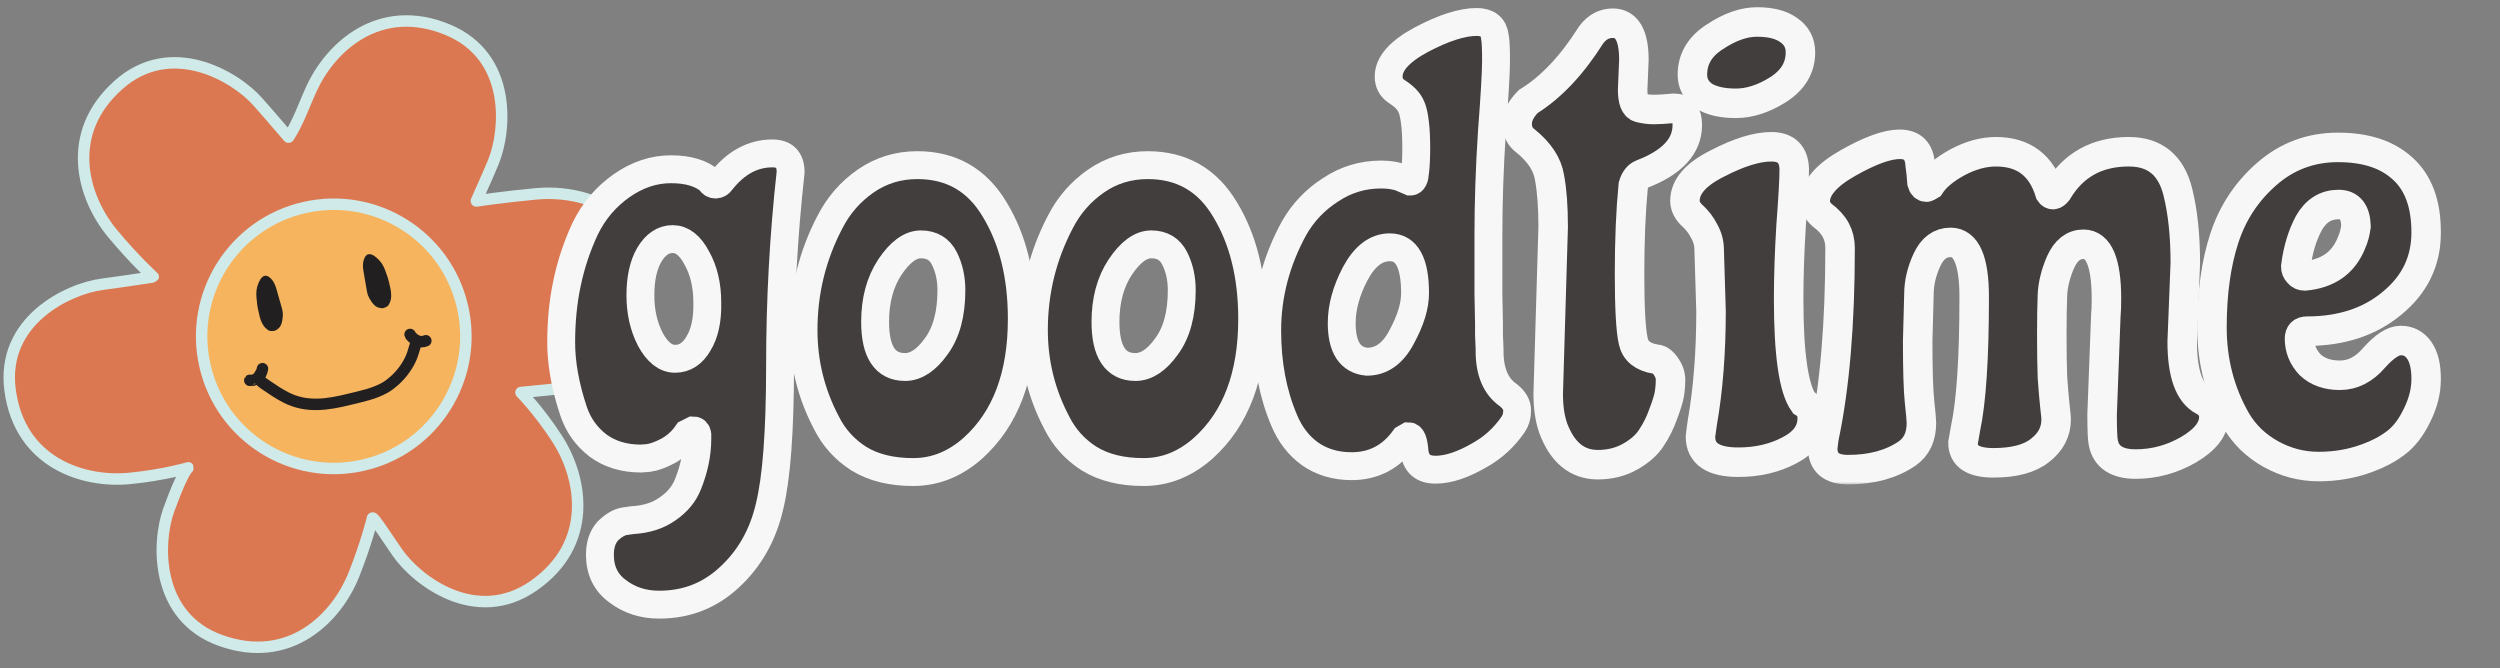<svg width="378" height="101" viewBox="0 0 378 101" fill="none" xmlns="http://www.w3.org/2000/svg">
<rect x="0" y="0" width="378" height="101" fill="#808080" stroke="none"/>
<g clip-path="url(#clip0_314_1912)">
<path fill-rule="evenodd" clip-rule="evenodd" d="M17.042 35.337C20.348 39.308 23.168 41.873 23.172 41.863C23.172 41.863 18.516 42.58 15.437 42.985C10.285 43.663 0.121 48.505 1.529 59.01C2.997 69.964 12.555 73.045 19.676 72.332C24.818 71.818 28.466 70.74 28.46 70.731C27.803 71.251 26.563 74.208 25.509 77.129C23.746 82.018 23.383 93.27 33.361 96.841C43.767 100.566 50.892 93.489 53.528 86.835C55.431 82.031 56.333 78.327 56.322 78.329C56.479 78.223 57.493 79.723 58.727 81.549C59.155 82.181 59.609 82.853 60.063 83.51C63.015 87.786 71.96 94.622 80.667 88.578C89.745 82.275 88.128 72.364 84.246 66.351C81.442 62.01 78.762 59.348 78.762 59.348C79.634 59.247 80.348 59.182 81.108 59.112C82.169 59.015 83.319 58.909 85.115 58.689C87.966 58.338 92.361 56.727 95.497 53.578L95.497 34.317C91.739 30.141 85.892 28.869 81.122 29.306C75.976 29.778 72.025 30.389 72.025 30.389C72.367 29.581 72.662 28.928 72.975 28.233C73.414 27.262 73.889 26.208 74.582 24.536C76.571 19.736 77.459 8.513 67.658 4.479C57.438 0.273 49.99 7.01 47.047 13.534C46.647 14.419 46.285 15.267 45.96 16.06C44.556 19.489 43.624 20.738 43.624 20.738C43.109 20.148 42.619 19.578 42.1 18.974C41.226 17.956 40.27 16.844 38.978 15.386C35.531 11.498 25.826 5.79 17.913 12.841C9.661 20.193 12.462 29.837 17.042 35.337Z" fill="#DC7851"/>
<path d="M23.172 41.863L23.991 42.145C24.09 41.858 24.032 41.54 23.837 41.307C23.642 41.074 23.34 40.96 23.04 41.006L23.172 41.863ZM17.042 35.337L17.708 34.782L17.708 34.782L17.042 35.337ZM15.437 42.985L15.549 43.844L15.549 43.844L15.437 42.985ZM1.529 59.01L2.388 58.894L2.388 58.894L1.529 59.01ZM19.676 72.332L19.59 71.47L19.59 71.47L19.676 72.332ZM28.46 70.731L29.157 70.216C29.017 70.028 28.807 69.903 28.574 69.872C28.341 69.841 28.106 69.906 27.922 70.052L28.46 70.731ZM25.509 77.129L24.694 76.835L24.694 76.835L25.509 77.129ZM33.361 96.841L33.654 96.026L33.653 96.025L33.361 96.841ZM53.528 86.835L54.334 87.154L54.334 87.154L53.528 86.835ZM56.322 78.329L55.837 77.612C55.491 77.845 55.361 78.292 55.527 78.674C55.693 79.057 56.108 79.267 56.515 79.174L56.322 78.329ZM58.727 81.549L58.009 82.034L58.009 82.034L58.727 81.549ZM60.063 83.51L59.35 84.003L59.35 84.003L60.063 83.51ZM80.667 88.578L81.161 89.29L81.161 89.29L80.667 88.578ZM84.246 66.351L84.973 65.881L84.973 65.881L84.246 66.351ZM78.762 59.348L78.663 58.487C78.332 58.525 78.052 58.749 77.943 59.064C77.834 59.379 77.915 59.728 78.151 59.962L78.762 59.348ZM81.108 59.112L81.029 58.249L81.029 58.249L81.108 59.112ZM85.115 58.689L85.221 59.549L85.221 59.549L85.115 58.689ZM95.497 53.578L96.111 54.19C96.273 54.028 96.364 53.808 96.364 53.578L95.497 53.578ZM95.497 34.317L96.364 34.317C96.364 34.103 96.284 33.897 96.141 33.737L95.497 34.317ZM81.122 29.306L81.201 30.169L81.201 30.169L81.122 29.306ZM72.025 30.389L71.228 30.051C71.105 30.341 71.149 30.674 71.342 30.922C71.535 31.17 71.847 31.294 72.158 31.245L72.025 30.389ZM72.975 28.233L73.765 28.589L73.765 28.589L72.975 28.233ZM74.582 24.536L75.382 24.867L75.382 24.867L74.582 24.536ZM67.658 4.479L67.988 3.678L67.988 3.678L67.658 4.479ZM47.047 13.534L47.836 13.89L47.836 13.89L47.047 13.534ZM45.96 16.06L45.158 15.732L45.158 15.732L45.96 16.06ZM43.624 20.738L42.971 21.308C43.144 21.506 43.396 21.614 43.657 21.604C43.919 21.594 44.162 21.466 44.319 21.257L43.624 20.738ZM42.1 18.974L42.757 18.409L42.757 18.409L42.1 18.974ZM38.978 15.386L39.626 14.811L39.626 14.811L38.978 15.386ZM17.913 12.841L18.489 13.488L18.489 13.488L17.913 12.841ZM22.353 41.58C22.511 41.303 22.964 41.022 23.183 40.996C23.288 41.004 23.444 41.04 23.495 41.059C23.574 41.091 23.63 41.127 23.639 41.133C23.672 41.154 23.696 41.173 23.7 41.176C23.708 41.182 23.714 41.187 23.717 41.189C23.72 41.192 23.722 41.194 23.723 41.194C23.725 41.196 23.723 41.195 23.714 41.187C23.697 41.172 23.669 41.146 23.629 41.109C23.549 41.036 23.43 40.925 23.275 40.778C22.965 40.483 22.515 40.046 21.963 39.485C20.858 38.362 19.343 36.746 17.708 34.782L16.376 35.891C18.047 37.899 19.596 39.551 20.728 40.701C21.294 41.276 21.757 41.726 22.08 42.033C22.242 42.187 22.369 42.306 22.457 42.387C22.501 42.427 22.537 42.459 22.564 42.483C22.576 42.494 22.59 42.506 22.604 42.518C22.609 42.522 22.622 42.533 22.639 42.547C22.644 42.55 22.669 42.57 22.704 42.592C22.712 42.598 22.769 42.635 22.848 42.666C22.899 42.685 23.055 42.721 23.161 42.729C23.38 42.704 23.833 42.423 23.991 42.145L22.353 41.58ZM15.549 43.844C17.097 43.641 19.036 43.359 20.586 43.129C21.362 43.014 22.041 42.911 22.526 42.838C22.769 42.801 22.963 42.771 23.097 42.751C23.164 42.741 23.215 42.733 23.25 42.727C23.268 42.725 23.281 42.722 23.29 42.721C23.295 42.721 23.298 42.72 23.3 42.72C23.301 42.719 23.302 42.719 23.303 42.719C23.303 42.719 23.303 42.719 23.303 42.719C23.304 42.719 23.304 42.719 23.304 42.719C23.304 42.719 23.304 42.719 23.172 41.863C23.04 41.006 23.04 41.006 23.04 41.006C23.04 41.006 23.04 41.006 23.04 41.006C23.039 41.006 23.039 41.006 23.039 41.006C23.038 41.006 23.038 41.007 23.036 41.007C23.034 41.007 23.031 41.008 23.026 41.008C23.018 41.01 23.004 41.012 22.987 41.014C22.952 41.02 22.901 41.028 22.834 41.038C22.701 41.058 22.508 41.088 22.266 41.124C21.782 41.198 21.105 41.3 20.332 41.415C18.784 41.645 16.856 41.925 15.324 42.126L15.549 43.844ZM2.388 58.894C1.73 53.987 3.756 50.424 6.591 47.967C9.458 45.482 13.123 44.163 15.549 43.844L15.324 42.126C12.599 42.484 8.607 43.926 5.456 46.657C2.272 49.417 -0.08 53.527 0.67 59.125L2.388 58.894ZM19.59 71.47C16.172 71.812 12.196 71.238 8.924 69.3C5.685 67.383 3.086 64.104 2.388 58.894L0.67 59.125C1.44 64.87 4.354 68.609 8.041 70.792C11.695 72.956 16.059 73.565 19.763 73.195L19.59 71.47ZM27.763 71.246C27.626 70.966 27.639 70.452 27.73 70.265C27.789 70.183 27.897 70.072 27.939 70.039C28.006 69.988 28.066 69.959 28.076 69.955C28.112 69.937 28.141 69.926 28.145 69.924C28.155 69.92 28.163 69.917 28.167 69.916C28.171 69.915 28.173 69.914 28.175 69.913C28.178 69.912 28.176 69.913 28.164 69.917C28.143 69.923 28.108 69.934 28.056 69.948C27.954 69.978 27.799 70.021 27.594 70.074C27.184 70.182 26.58 70.33 25.816 70.495C24.287 70.825 22.123 71.217 19.59 71.47L19.763 73.195C22.372 72.934 24.602 72.529 26.181 72.189C26.971 72.019 27.599 71.864 28.032 71.751C28.249 71.694 28.417 71.648 28.534 71.615C28.591 71.598 28.638 71.584 28.673 71.573C28.689 71.568 28.708 71.563 28.725 71.557C28.731 71.555 28.749 71.549 28.769 71.541C28.775 71.539 28.806 71.527 28.843 71.509C28.852 71.504 28.913 71.475 28.98 71.424C29.022 71.391 29.13 71.28 29.19 71.198C29.28 71.011 29.294 70.497 29.157 70.216L27.763 71.246ZM26.325 77.424C26.848 75.974 27.413 74.526 27.924 73.384C28.181 72.812 28.418 72.33 28.623 71.968C28.726 71.787 28.815 71.646 28.889 71.544C28.97 71.434 29.006 71.404 28.998 71.411L27.922 70.052C27.611 70.298 27.339 70.72 27.117 71.111C26.872 71.541 26.61 72.079 26.343 72.676C25.807 73.872 25.225 75.364 24.694 76.835L26.325 77.424ZM33.653 96.025C28.992 94.357 26.756 90.921 25.875 87.275C24.983 83.588 25.494 79.726 26.325 77.424L24.694 76.835C23.762 79.421 23.21 83.63 24.19 87.683C25.18 91.778 27.752 95.754 33.069 97.657L33.653 96.025ZM52.723 86.516C51.458 89.71 49.122 92.978 45.899 94.996C42.708 96.993 38.602 97.797 33.654 96.026L33.069 97.657C38.527 99.611 43.186 98.738 46.818 96.465C50.418 94.212 52.963 90.615 54.334 87.154L52.723 86.516ZM56.515 79.174C56.193 79.186 55.705 78.937 55.564 78.749C55.517 78.649 55.471 78.488 55.462 78.432C55.452 78.346 55.457 78.277 55.458 78.268C55.461 78.228 55.466 78.198 55.467 78.194C55.468 78.183 55.47 78.176 55.47 78.172C55.471 78.169 55.472 78.166 55.472 78.165C55.472 78.162 55.472 78.165 55.469 78.177C55.464 78.199 55.455 78.236 55.442 78.289C55.416 78.393 55.376 78.551 55.321 78.758C55.21 79.171 55.041 79.775 54.813 80.529C54.357 82.037 53.664 84.141 52.723 86.516L54.334 87.154C55.296 84.726 56.005 82.575 56.472 81.031C56.706 80.258 56.88 79.636 56.995 79.206C57.052 78.99 57.096 78.822 57.124 78.706C57.139 78.648 57.15 78.601 57.158 78.567C57.162 78.55 57.166 78.532 57.169 78.515C57.171 78.509 57.174 78.491 57.178 78.47C57.178 78.464 57.184 78.432 57.187 78.392C57.187 78.382 57.193 78.313 57.183 78.227C57.174 78.171 57.128 78.01 57.08 77.909C56.94 77.722 56.451 77.472 56.13 77.484L56.515 79.174ZM59.445 81.064C58.831 80.155 58.26 79.31 57.822 78.706C57.606 78.408 57.406 78.144 57.24 77.957C57.162 77.869 57.06 77.761 56.946 77.674C56.893 77.633 56.787 77.558 56.643 77.508C56.502 77.46 56.167 77.388 55.837 77.612L56.808 79.047C56.497 79.258 56.188 79.185 56.08 79.147C55.968 79.109 55.902 79.057 55.894 79.051C55.87 79.033 55.883 79.039 55.941 79.105C56.048 79.226 56.208 79.432 56.419 79.723C56.836 80.299 57.389 81.116 58.009 82.034L59.445 81.064ZM60.776 83.018C60.325 82.365 59.873 81.697 59.445 81.064L58.009 82.034C58.437 82.666 58.893 83.341 59.35 84.003L60.776 83.018ZM80.173 87.866C76.105 90.69 72.01 90.512 68.531 89.11C65.012 87.692 62.166 85.032 60.776 83.018L59.35 84.003C60.911 86.264 64.015 89.159 67.883 90.718C71.791 92.292 76.522 92.51 81.161 89.29L80.173 87.866ZM83.517 66.821C85.381 69.707 86.683 73.507 86.452 77.303C86.222 81.06 84.49 84.869 80.173 87.866L81.161 89.29C85.922 85.984 87.921 81.686 88.181 77.408C88.44 73.169 86.993 69.008 84.973 65.881L83.517 66.821ZM78.762 59.348C78.151 59.962 78.151 59.962 78.151 59.962C78.151 59.962 78.151 59.962 78.151 59.962C78.151 59.962 78.151 59.962 78.151 59.962C78.151 59.962 78.151 59.963 78.152 59.963C78.153 59.964 78.154 59.965 78.156 59.967C78.16 59.972 78.167 59.978 78.176 59.988C78.195 60.006 78.223 60.035 78.26 60.074C78.335 60.151 78.447 60.267 78.59 60.422C78.876 60.73 79.29 61.188 79.79 61.781C80.792 62.966 82.14 64.687 83.517 66.821L84.973 65.881C83.548 63.673 82.154 61.893 81.114 60.662C80.594 60.047 80.163 59.568 79.859 59.242C79.707 59.078 79.588 58.953 79.505 58.867C79.463 58.825 79.431 58.792 79.409 58.77C79.398 58.758 79.389 58.75 79.383 58.743C79.38 58.74 79.378 58.738 79.376 58.736C79.375 58.735 79.374 58.735 79.374 58.734C79.374 58.734 79.373 58.734 79.373 58.733C79.373 58.733 79.373 58.733 79.373 58.733C79.373 58.733 79.373 58.733 78.762 59.348ZM81.029 58.249C80.269 58.319 79.546 58.385 78.663 58.487L78.861 60.209C79.722 60.109 80.427 60.045 81.187 59.975L81.029 58.249ZM85.01 57.828C83.227 58.047 82.087 58.152 81.029 58.249L81.187 59.975C82.251 59.877 83.412 59.771 85.221 59.549L85.01 57.828ZM94.883 52.967C91.907 55.954 87.704 57.497 85.009 57.828L85.221 59.549C88.229 59.178 92.815 57.499 96.111 54.19L94.883 52.967ZM96.364 53.578L96.364 34.317L94.631 34.317L94.631 53.578L96.364 53.578ZM81.201 30.169C85.798 29.748 91.335 30.988 94.853 34.897L96.141 33.737C92.142 29.294 85.986 27.99 81.043 28.443L81.201 30.169ZM72.025 30.389C72.158 31.245 72.158 31.245 72.158 31.245C72.158 31.245 72.158 31.245 72.158 31.245C72.158 31.245 72.158 31.245 72.159 31.245C72.159 31.245 72.159 31.245 72.16 31.245C72.162 31.245 72.165 31.244 72.168 31.244C72.176 31.243 72.187 31.241 72.201 31.239C72.231 31.234 72.275 31.228 72.333 31.219C72.45 31.201 72.623 31.176 72.846 31.144C73.293 31.08 73.944 30.989 74.755 30.884C76.378 30.673 78.641 30.404 81.201 30.169L81.043 28.443C78.456 28.68 76.171 28.952 74.532 29.165C73.713 29.272 73.054 29.363 72.6 29.428C72.373 29.461 72.197 29.487 72.077 29.505C72.017 29.514 71.972 29.521 71.941 29.525C71.925 29.528 71.914 29.53 71.906 29.531C71.902 29.531 71.898 29.532 71.896 29.532C71.895 29.532 71.895 29.532 71.894 29.533C71.894 29.533 71.894 29.533 71.893 29.533C71.893 29.533 71.893 29.533 71.893 29.533C71.893 29.533 71.893 29.533 72.025 30.389ZM72.186 27.877C71.872 28.572 71.574 29.233 71.228 30.051L72.823 30.727C73.161 29.929 73.452 29.285 73.765 28.589L72.186 27.877ZM73.781 24.204C73.093 25.864 72.623 26.908 72.186 27.877L73.765 28.589C74.205 27.616 74.684 26.552 75.382 24.867L73.781 24.204ZM67.328 5.281C71.907 7.165 73.98 10.701 74.691 14.384C75.409 18.11 74.718 21.943 73.781 24.204L75.382 24.867C76.434 22.328 77.182 18.151 76.392 14.056C75.594 9.919 73.21 5.827 67.988 3.678L67.328 5.281ZM47.836 13.89C49.249 10.759 51.734 7.603 55.048 5.738C58.329 3.892 62.468 3.28 67.328 5.281L67.988 3.678C62.628 1.472 57.933 2.126 54.198 4.228C50.498 6.31 47.787 9.784 46.257 13.177L47.836 13.89ZM46.762 16.388C47.084 15.603 47.441 14.765 47.836 13.89L46.257 13.177C45.853 14.072 45.487 14.93 45.158 15.732L46.762 16.388ZM43.624 20.738C44.319 21.257 44.319 21.256 44.319 21.256C44.319 21.256 44.319 21.256 44.319 21.256C44.319 21.256 44.32 21.255 44.32 21.255C44.321 21.254 44.321 21.253 44.322 21.253C44.323 21.251 44.324 21.249 44.326 21.247C44.329 21.242 44.334 21.236 44.339 21.229C44.349 21.215 44.363 21.195 44.38 21.171C44.414 21.121 44.461 21.051 44.521 20.957C44.641 20.77 44.812 20.49 45.025 20.104C45.45 19.331 46.049 18.131 46.762 16.388L45.158 15.732C44.468 17.418 43.898 18.558 43.507 19.267C43.311 19.621 43.161 19.868 43.062 20.022C43.013 20.099 42.976 20.153 42.954 20.185C42.943 20.202 42.935 20.212 42.931 20.218C42.929 20.221 42.928 20.223 42.928 20.223C42.928 20.223 42.928 20.223 42.928 20.222C42.928 20.222 42.928 20.222 42.929 20.221C42.929 20.221 42.929 20.221 42.929 20.221C42.929 20.221 42.929 20.221 42.929 20.221C42.929 20.22 42.93 20.22 43.624 20.738ZM41.442 19.538C41.961 20.142 42.453 20.715 42.971 21.308L44.277 20.168C43.764 19.581 43.276 19.013 42.757 18.409L41.442 19.538ZM38.329 15.96C39.617 17.413 40.569 18.521 41.442 19.538L42.757 18.409C41.883 17.391 40.924 16.275 39.626 14.811L38.329 15.96ZM18.489 13.488C22.186 10.194 26.273 9.877 29.896 10.848C33.56 11.831 36.706 14.129 38.329 15.96L39.626 14.811C37.803 12.754 34.373 10.255 30.345 9.174C26.276 8.083 21.553 8.437 17.337 12.194L18.489 13.488ZM17.708 34.782C15.51 32.143 13.758 28.527 13.53 24.731C13.305 20.974 14.565 16.984 18.489 13.488L17.337 12.194C13.009 16.05 11.543 20.558 11.8 24.835C12.055 29.074 13.994 33.031 16.376 35.891L17.708 34.782Z" fill="#CFEAE8"/>
<path d="M54.9 70.333C65.657 67.884 72.392 57.179 69.943 46.422C67.493 35.665 56.788 28.93 46.031 31.379C35.274 33.828 28.54 44.534 30.989 55.291C33.438 66.047 44.143 72.782 54.9 70.333Z" fill="#F5B45D" stroke="#CFEAE8" stroke-width="1.733" stroke-miterlimit="1.5" stroke-linecap="round" stroke-linejoin="round"/>
<path fill-rule="evenodd" clip-rule="evenodd" d="M58.497 46.365C58.52 46.348 58.565 46.315 58.594 46.285C58.644 46.234 58.75 46.151 58.794 46.061C58.878 45.891 59.046 45.537 59.095 45.266C59.227 44.528 59.097 43.837 58.92 43.123C58.823 42.731 58.744 42.289 58.6 41.889C58.406 41.35 58.152 40.487 57.756 39.885C57.331 39.239 55.863 37.653 55.181 38.884C54.729 39.699 54.875 40.611 55.04 41.483C55.161 42.123 55.256 42.767 55.371 43.407C55.444 43.818 55.494 44.236 55.632 44.631C55.731 44.912 55.884 45.172 56.045 45.421C56.267 45.761 56.53 46.139 56.884 46.354C57.118 46.496 57.393 46.567 57.663 46.601C57.97 46.639 58.321 46.456 58.497 46.365Z" fill="#211F1F"/>
<path fill-rule="evenodd" clip-rule="evenodd" d="M40.922 50.053C40.894 50.048 40.839 50.038 40.8 50.023C40.733 49.999 40.601 49.97 40.522 49.908C40.373 49.791 40.068 49.545 39.907 49.322C39.469 48.713 39.286 48.035 39.137 47.314C39.055 46.919 38.935 46.486 38.891 46.063C38.833 45.493 38.688 44.605 38.785 43.891C38.888 43.125 39.524 41.06 40.672 41.874C41.433 42.413 41.696 43.298 41.925 44.156C42.092 44.785 42.286 45.407 42.46 46.034C42.571 46.435 42.707 46.834 42.753 47.25C42.786 47.546 42.761 47.847 42.723 48.141C42.671 48.543 42.597 48.998 42.371 49.345C42.222 49.575 42.004 49.758 41.776 49.905C41.515 50.072 41.12 50.059 40.922 50.053Z" fill="#211F1F"/>
<path d="M63.028 51.603C62.677 52.376 62.536 53.243 62.201 54.03C61.647 55.33 60.741 56.562 59.695 57.508C59.241 57.918 58.765 58.297 58.233 58.602C56.579 59.549 54.663 59.92 52.834 60.371C49.54 61.185 46.351 61.705 43.204 60.081C42.196 59.561 41.25 58.925 40.316 58.284C39.907 58.004 39.318 57.644 39.098 57.177C39.055 57.086 39.315 56.68 39.351 56.561" stroke="#211F1F" stroke-width="1.733" stroke-miterlimit="1.5" stroke-linecap="round" stroke-linejoin="round"/>
<path d="M37.768 57.506C37.77 57.503 37.969 57.526 37.984 57.526C38.199 57.517 38.425 57.459 38.617 57.362C39.214 57.061 39.587 56.383 39.687 55.743" stroke="#211F1F" stroke-width="1.733" stroke-miterlimit="1.5" stroke-linecap="round" stroke-linejoin="round"/>
<path d="M62.005 50.569C62.045 50.755 62.286 50.956 62.413 51.079C62.605 51.265 62.826 51.416 63.063 51.518C63.477 51.696 63.94 51.724 64.384 51.522" stroke="#211F1F" stroke-width="1.733" stroke-miterlimit="1.5" stroke-linecap="round" stroke-linejoin="round"/>
</g>
<mask id="path-9-outside-1_314_1912" maskUnits="userSpaceOnUse" x="81.851" y="0.322" width="150" height="94" fill="black">
<rect fill="white" x="81.851" y="0.322" width="150" height="94"/>
<path d="M119.542 26.035C118.477 35.617 117.945 45.377 117.945 55.314C117.945 65.192 117.412 72.29 116.348 76.608C115.342 80.925 113.331 84.474 110.315 87.254C107.357 90.034 103.808 91.424 99.668 91.424C97.243 91.424 95.143 90.744 93.368 89.384C91.594 88.082 90.707 86.249 90.707 83.883C90.707 82.404 91.091 81.221 91.86 80.334C92.688 79.506 93.516 79.003 94.344 78.826L95.586 78.648C97.716 78.53 99.49 77.968 100.91 76.962C102.389 75.957 103.424 74.715 104.015 73.236C104.962 70.87 105.435 68.593 105.435 66.404V65.695C105.376 65.28 105.169 65.073 104.814 65.073L103.926 65.517C103.157 66.641 102.181 67.528 100.999 68.179C99.875 68.77 98.899 69.125 98.071 69.243L96.917 69.332C94.374 69.332 92.215 68.681 90.44 67.38C88.666 66.02 87.424 64.275 86.714 62.145C85.472 58.419 84.851 54.959 84.851 51.765C84.851 48.571 85.147 45.584 85.738 42.804C86.329 39.965 87.246 37.214 88.489 34.552C89.79 31.891 91.623 29.732 93.989 28.076C96.355 26.419 98.84 25.591 101.442 25.591C104.045 25.591 106.026 26.183 107.387 27.366C107.564 27.721 107.83 27.898 108.185 27.898C108.54 27.898 108.836 27.721 109.072 27.366C111.261 24.586 113.834 23.196 116.791 23.196C118.625 23.196 119.542 24.142 119.542 26.035ZM102.063 54.249C103.542 54.249 104.725 53.48 105.612 51.942C106.559 50.404 107.002 48.334 106.943 45.732C106.943 43.129 106.411 40.881 105.346 38.989C104.34 37.096 103.128 36.15 101.708 36.15C100.289 36.15 99.106 36.948 98.159 38.545C97.272 40.083 96.829 42.123 96.829 44.667C96.829 47.151 97.331 49.369 98.337 51.321C99.401 53.273 100.644 54.249 102.063 54.249Z"/>
<path d="M138.705 24.97C143.851 24.97 147.755 27.218 150.417 31.713C153.138 36.209 154.498 41.709 154.498 48.216C154.498 56.792 152.044 63.299 147.134 67.735C144.413 70.16 141.397 71.373 138.084 71.373C134.772 71.373 132.022 70.693 129.833 69.332C127.704 67.972 126.077 66.168 124.953 63.92C122.646 59.543 121.493 54.87 121.493 49.902C121.493 44.105 122.824 38.663 125.486 33.577C126.787 31.033 128.591 28.963 130.898 27.366C133.205 25.769 135.807 24.97 138.705 24.97ZM143.851 43.868C143.851 42.094 143.497 40.497 142.787 39.077C142.077 37.658 140.894 36.948 139.238 36.948C137.641 36.948 136.073 38.101 134.535 40.408C133.057 42.656 132.317 45.406 132.317 48.66C132.317 53.214 133.826 55.491 136.842 55.491C138.498 55.491 140.066 54.456 141.545 52.386C143.082 50.316 143.851 47.477 143.851 43.868Z"/>
<path d="M173.536 24.97C178.682 24.97 182.586 27.218 185.248 31.713C187.969 36.209 189.329 41.709 189.329 48.216C189.329 56.792 186.875 63.299 181.965 67.735C179.244 70.16 176.228 71.373 172.915 71.373C169.603 71.373 166.853 70.693 164.664 69.332C162.535 67.972 160.908 66.168 159.784 63.92C157.477 59.543 156.324 54.87 156.324 49.902C156.324 44.105 157.655 38.663 160.317 33.577C161.618 31.033 163.422 28.963 165.729 27.366C168.036 25.769 170.638 24.97 173.536 24.97ZM178.682 43.868C178.682 42.094 178.328 40.497 177.618 39.077C176.908 37.658 175.725 36.948 174.069 36.948C172.472 36.948 170.904 38.101 169.366 40.408C167.888 42.656 167.148 45.406 167.148 48.66C167.148 53.214 168.657 55.491 171.673 55.491C173.329 55.491 174.897 54.456 176.376 52.386C177.913 50.316 178.682 47.477 178.682 43.868Z"/>
<path d="M225.136 50.611L225.225 52.741V53.096C225.225 56.231 226.171 58.449 228.064 59.75C228.951 60.46 229.395 61.229 229.395 62.057C229.395 62.885 229.188 63.595 228.774 64.186C227.473 66.079 225.846 67.587 223.894 68.711C221.292 70.249 219.014 71.018 217.062 71.018C215.11 71.018 214.046 70.072 213.868 68.179C213.75 66.7 213.454 65.961 212.981 65.961L212.36 66.316C210.349 69.096 207.687 70.486 204.375 70.486C201.95 70.486 199.85 69.865 198.076 68.622C196.36 67.38 195.059 65.695 194.172 63.565C192.456 59.543 191.599 55.018 191.599 49.99C191.599 44.608 192.959 39.432 195.68 34.464C197.04 32.098 198.874 30.175 201.181 28.697C203.488 27.159 206.031 26.39 208.811 26.39C210.112 26.39 211.177 26.567 212.005 26.922L213.247 27.454C213.661 27.454 213.898 26.981 213.957 26.035C214.075 25.089 214.135 23.876 214.135 22.397C214.135 20.859 214.075 19.617 213.957 18.671C213.839 17.665 213.691 16.926 213.513 16.453C213.336 15.98 213.129 15.595 212.892 15.299C212.537 14.826 211.946 14.323 211.118 13.791C210.349 13.259 209.964 12.519 209.964 11.573C209.964 9.621 211.621 7.758 214.933 5.983C218.305 4.209 221.085 3.322 223.273 3.322C224.929 3.322 225.846 4.061 226.024 5.54C226.142 6.131 226.201 7.314 226.201 9.089C226.201 10.863 225.994 14.471 225.58 19.913C225.225 25.355 225.048 30.56 225.048 35.528V44.401L225.136 48.926V50.611ZM206.682 54.693C208.87 54.693 210.615 53.451 211.916 50.966C213.277 48.482 213.957 46.264 213.957 44.312C213.957 39.698 212.685 37.392 210.142 37.392C208.072 37.392 206.327 38.722 204.907 41.384C203.547 43.987 202.867 46.471 202.867 48.837C202.867 52.504 204.138 54.456 206.682 54.693Z"/>
</mask>
<path d="M119.542 26.035C118.477 35.617 117.945 45.377 117.945 55.314C117.945 65.192 117.412 72.29 116.348 76.608C115.342 80.925 113.331 84.474 110.315 87.254C107.357 90.034 103.808 91.424 99.668 91.424C97.243 91.424 95.143 90.744 93.368 89.384C91.594 88.082 90.707 86.249 90.707 83.883C90.707 82.404 91.091 81.221 91.86 80.334C92.688 79.506 93.516 79.003 94.344 78.826L95.586 78.648C97.716 78.53 99.49 77.968 100.91 76.962C102.389 75.957 103.424 74.715 104.015 73.236C104.962 70.87 105.435 68.593 105.435 66.404V65.695C105.376 65.28 105.169 65.073 104.814 65.073L103.926 65.517C103.157 66.641 102.181 67.528 100.999 68.179C99.875 68.77 98.899 69.125 98.071 69.243L96.917 69.332C94.374 69.332 92.215 68.681 90.44 67.38C88.666 66.02 87.424 64.275 86.714 62.145C85.472 58.419 84.851 54.959 84.851 51.765C84.851 48.571 85.147 45.584 85.738 42.804C86.329 39.965 87.246 37.214 88.489 34.552C89.79 31.891 91.623 29.732 93.989 28.076C96.355 26.419 98.84 25.591 101.442 25.591C104.045 25.591 106.026 26.183 107.387 27.366C107.564 27.721 107.83 27.898 108.185 27.898C108.54 27.898 108.836 27.721 109.072 27.366C111.261 24.586 113.834 23.196 116.791 23.196C118.625 23.196 119.542 24.142 119.542 26.035ZM102.063 54.249C103.542 54.249 104.725 53.48 105.612 51.942C106.559 50.404 107.002 48.334 106.943 45.732C106.943 43.129 106.411 40.881 105.346 38.989C104.34 37.096 103.128 36.15 101.708 36.15C100.289 36.15 99.106 36.948 98.159 38.545C97.272 40.083 96.829 42.123 96.829 44.667C96.829 47.151 97.331 49.369 98.337 51.321C99.401 53.273 100.644 54.249 102.063 54.249Z" fill="#433E3E"/>
<path d="M138.705 24.97C143.851 24.97 147.755 27.218 150.417 31.713C153.138 36.209 154.498 41.709 154.498 48.216C154.498 56.792 152.044 63.299 147.134 67.735C144.413 70.16 141.397 71.373 138.084 71.373C134.772 71.373 132.022 70.693 129.833 69.332C127.704 67.972 126.077 66.168 124.953 63.92C122.646 59.543 121.493 54.87 121.493 49.902C121.493 44.105 122.824 38.663 125.486 33.577C126.787 31.033 128.591 28.963 130.898 27.366C133.205 25.769 135.807 24.97 138.705 24.97ZM143.851 43.868C143.851 42.094 143.497 40.497 142.787 39.077C142.077 37.658 140.894 36.948 139.238 36.948C137.641 36.948 136.073 38.101 134.535 40.408C133.057 42.656 132.317 45.406 132.317 48.66C132.317 53.214 133.826 55.491 136.842 55.491C138.498 55.491 140.066 54.456 141.545 52.386C143.082 50.316 143.851 47.477 143.851 43.868Z" fill="#433E3E"/>
<path d="M173.536 24.97C178.682 24.97 182.586 27.218 185.248 31.713C187.969 36.209 189.329 41.709 189.329 48.216C189.329 56.792 186.875 63.299 181.965 67.735C179.244 70.16 176.228 71.373 172.915 71.373C169.603 71.373 166.853 70.693 164.664 69.332C162.535 67.972 160.908 66.168 159.784 63.92C157.477 59.543 156.324 54.87 156.324 49.902C156.324 44.105 157.655 38.663 160.317 33.577C161.618 31.033 163.422 28.963 165.729 27.366C168.036 25.769 170.638 24.97 173.536 24.97ZM178.682 43.868C178.682 42.094 178.328 40.497 177.618 39.077C176.908 37.658 175.725 36.948 174.069 36.948C172.472 36.948 170.904 38.101 169.366 40.408C167.888 42.656 167.148 45.406 167.148 48.66C167.148 53.214 168.657 55.491 171.673 55.491C173.329 55.491 174.897 54.456 176.376 52.386C177.913 50.316 178.682 47.477 178.682 43.868Z" fill="#433E3E"/>
<path d="M225.136 50.611L225.225 52.741V53.096C225.225 56.231 226.171 58.449 228.064 59.75C228.951 60.46 229.395 61.229 229.395 62.057C229.395 62.885 229.188 63.595 228.774 64.186C227.473 66.079 225.846 67.587 223.894 68.711C221.292 70.249 219.014 71.018 217.062 71.018C215.11 71.018 214.046 70.072 213.868 68.179C213.75 66.7 213.454 65.961 212.981 65.961L212.36 66.316C210.349 69.096 207.687 70.486 204.375 70.486C201.95 70.486 199.85 69.865 198.076 68.622C196.36 67.38 195.059 65.695 194.172 63.565C192.456 59.543 191.599 55.018 191.599 49.99C191.599 44.608 192.959 39.432 195.68 34.464C197.04 32.098 198.874 30.175 201.181 28.697C203.488 27.159 206.031 26.39 208.811 26.39C210.112 26.39 211.177 26.567 212.005 26.922L213.247 27.454C213.661 27.454 213.898 26.981 213.957 26.035C214.075 25.089 214.135 23.876 214.135 22.397C214.135 20.859 214.075 19.617 213.957 18.671C213.839 17.665 213.691 16.926 213.513 16.453C213.336 15.98 213.129 15.595 212.892 15.299C212.537 14.826 211.946 14.323 211.118 13.791C210.349 13.259 209.964 12.519 209.964 11.573C209.964 9.621 211.621 7.758 214.933 5.983C218.305 4.209 221.085 3.322 223.273 3.322C224.929 3.322 225.846 4.061 226.024 5.54C226.142 6.131 226.201 7.314 226.201 9.089C226.201 10.863 225.994 14.471 225.58 19.913C225.225 25.355 225.048 30.56 225.048 35.528V44.401L225.136 48.926V50.611ZM206.682 54.693C208.87 54.693 210.615 53.451 211.916 50.966C213.277 48.482 213.957 46.264 213.957 44.312C213.957 39.698 212.685 37.392 210.142 37.392C208.072 37.392 206.327 38.722 204.907 41.384C203.547 43.987 202.867 46.471 202.867 48.837C202.867 52.504 204.138 54.456 206.682 54.693Z" fill="#433E3E"/>
<path d="M119.542 26.035C118.477 35.617 117.945 45.377 117.945 55.314C117.945 65.192 117.412 72.29 116.348 76.608C115.342 80.925 113.331 84.474 110.315 87.254C107.357 90.034 103.808 91.424 99.668 91.424C97.243 91.424 95.143 90.744 93.368 89.384C91.594 88.082 90.707 86.249 90.707 83.883C90.707 82.404 91.091 81.221 91.86 80.334C92.688 79.506 93.516 79.003 94.344 78.826L95.586 78.648C97.716 78.53 99.49 77.968 100.91 76.962C102.389 75.957 103.424 74.715 104.015 73.236C104.962 70.87 105.435 68.593 105.435 66.404V65.695C105.376 65.28 105.169 65.073 104.814 65.073L103.926 65.517C103.157 66.641 102.181 67.528 100.999 68.179C99.875 68.77 98.899 69.125 98.071 69.243L96.917 69.332C94.374 69.332 92.215 68.681 90.44 67.38C88.666 66.02 87.424 64.275 86.714 62.145C85.472 58.419 84.851 54.959 84.851 51.765C84.851 48.571 85.147 45.584 85.738 42.804C86.329 39.965 87.246 37.214 88.489 34.552C89.79 31.891 91.623 29.732 93.989 28.076C96.355 26.419 98.84 25.591 101.442 25.591C104.045 25.591 106.026 26.183 107.387 27.366C107.564 27.721 107.83 27.898 108.185 27.898C108.54 27.898 108.836 27.721 109.072 27.366C111.261 24.586 113.834 23.196 116.791 23.196C118.625 23.196 119.542 24.142 119.542 26.035ZM102.063 54.249C103.542 54.249 104.725 53.48 105.612 51.942C106.559 50.404 107.002 48.334 106.943 45.732C106.943 43.129 106.411 40.881 105.346 38.989C104.34 37.096 103.128 36.15 101.708 36.15C100.289 36.15 99.106 36.948 98.159 38.545C97.272 40.083 96.829 42.123 96.829 44.667C96.829 47.151 97.331 49.369 98.337 51.321C99.401 53.273 100.644 54.249 102.063 54.249Z" stroke="#F7F7F7" stroke-width="4.216" mask="url(#path-9-outside-1_314_1912)"/>
<path d="M138.705 24.97C143.851 24.97 147.755 27.218 150.417 31.713C153.138 36.209 154.498 41.709 154.498 48.216C154.498 56.792 152.044 63.299 147.134 67.735C144.413 70.16 141.397 71.373 138.084 71.373C134.772 71.373 132.022 70.693 129.833 69.332C127.704 67.972 126.077 66.168 124.953 63.92C122.646 59.543 121.493 54.87 121.493 49.902C121.493 44.105 122.824 38.663 125.486 33.577C126.787 31.033 128.591 28.963 130.898 27.366C133.205 25.769 135.807 24.97 138.705 24.97ZM143.851 43.868C143.851 42.094 143.497 40.497 142.787 39.077C142.077 37.658 140.894 36.948 139.238 36.948C137.641 36.948 136.073 38.101 134.535 40.408C133.057 42.656 132.317 45.406 132.317 48.66C132.317 53.214 133.826 55.491 136.842 55.491C138.498 55.491 140.066 54.456 141.545 52.386C143.082 50.316 143.851 47.477 143.851 43.868Z" stroke="#F7F7F7" stroke-width="4.216" mask="url(#path-9-outside-1_314_1912)"/>
<path d="M173.536 24.97C178.682 24.97 182.586 27.218 185.248 31.713C187.969 36.209 189.329 41.709 189.329 48.216C189.329 56.792 186.875 63.299 181.965 67.735C179.244 70.16 176.228 71.373 172.915 71.373C169.603 71.373 166.853 70.693 164.664 69.332C162.535 67.972 160.908 66.168 159.784 63.92C157.477 59.543 156.324 54.87 156.324 49.902C156.324 44.105 157.655 38.663 160.317 33.577C161.618 31.033 163.422 28.963 165.729 27.366C168.036 25.769 170.638 24.97 173.536 24.97ZM178.682 43.868C178.682 42.094 178.328 40.497 177.618 39.077C176.908 37.658 175.725 36.948 174.069 36.948C172.472 36.948 170.904 38.101 169.366 40.408C167.888 42.656 167.148 45.406 167.148 48.66C167.148 53.214 168.657 55.491 171.673 55.491C173.329 55.491 174.897 54.456 176.376 52.386C177.913 50.316 178.682 47.477 178.682 43.868Z" stroke="#F7F7F7" stroke-width="4.216" mask="url(#path-9-outside-1_314_1912)"/>
<path d="M225.136 50.611L225.225 52.741V53.096C225.225 56.231 226.171 58.449 228.064 59.75C228.951 60.46 229.395 61.229 229.395 62.057C229.395 62.885 229.188 63.595 228.774 64.186C227.473 66.079 225.846 67.587 223.894 68.711C221.292 70.249 219.014 71.018 217.062 71.018C215.11 71.018 214.046 70.072 213.868 68.179C213.75 66.7 213.454 65.961 212.981 65.961L212.36 66.316C210.349 69.096 207.687 70.486 204.375 70.486C201.95 70.486 199.85 69.865 198.076 68.622C196.36 67.38 195.059 65.695 194.172 63.565C192.456 59.543 191.599 55.018 191.599 49.99C191.599 44.608 192.959 39.432 195.68 34.464C197.04 32.098 198.874 30.175 201.181 28.697C203.488 27.159 206.031 26.39 208.811 26.39C210.112 26.39 211.177 26.567 212.005 26.922L213.247 27.454C213.661 27.454 213.898 26.981 213.957 26.035C214.075 25.089 214.135 23.876 214.135 22.397C214.135 20.859 214.075 19.617 213.957 18.671C213.839 17.665 213.691 16.926 213.513 16.453C213.336 15.98 213.129 15.595 212.892 15.299C212.537 14.826 211.946 14.323 211.118 13.791C210.349 13.259 209.964 12.519 209.964 11.573C209.964 9.621 211.621 7.758 214.933 5.983C218.305 4.209 221.085 3.322 223.273 3.322C224.929 3.322 225.846 4.061 226.024 5.54C226.142 6.131 226.201 7.314 226.201 9.089C226.201 10.863 225.994 14.471 225.58 19.913C225.225 25.355 225.048 30.56 225.048 35.528V44.401L225.136 48.926V50.611ZM206.682 54.693C208.87 54.693 210.615 53.451 211.916 50.966C213.277 48.482 213.957 46.264 213.957 44.312C213.957 39.698 212.685 37.392 210.142 37.392C208.072 37.392 206.327 38.722 204.907 41.384C203.547 43.987 202.867 46.471 202.867 48.837C202.867 52.504 204.138 54.456 206.682 54.693Z" stroke="#F7F7F7" stroke-width="4.216" mask="url(#path-9-outside-1_314_1912)"/>
<mask id="path-10-outside-2_314_1912" maskUnits="userSpaceOnUse" x="226.395" y="0.322" width="143" height="73" fill="black">
<rect fill="white" x="226.395" y="0.322" width="143" height="73"/>
<path d="M247.045 9.049L246.857 13.555C246.857 15.182 247.201 16.09 247.89 16.277C248.641 16.465 249.361 16.559 250.049 16.559C250.738 16.559 251.77 16.497 253.147 16.371C254.462 16.371 255.119 17.216 255.119 18.906C255.119 22.098 252.834 24.57 248.265 26.323C247.64 26.573 247.201 27.137 246.951 28.013C246.576 31.831 246.388 36.306 246.388 41.438C246.388 46.57 246.576 49.95 246.951 51.577C247.264 53.08 248.391 53.987 250.331 54.3C250.769 54.3 251.176 54.519 251.551 54.957C252.24 55.771 252.584 56.584 252.584 57.398C252.584 58.149 252.521 58.9 252.396 59.651C252.271 60.34 251.958 61.341 251.457 62.656C251.019 63.907 250.425 65.097 249.674 66.223C248.985 67.287 247.921 68.226 246.482 69.04C245.042 69.853 243.415 70.26 241.6 70.26C238.47 70.26 236.217 68.414 234.84 64.721C234.34 63.281 234.089 61.56 234.089 59.557L234.84 34.303C234.84 31.236 234.652 28.733 234.277 26.792C233.964 24.852 232.775 23.037 230.709 21.347C229.833 20.721 229.395 19.845 229.395 18.718C229.395 17.592 229.958 16.465 231.085 15.339C234.527 13.211 237.688 9.862 240.567 5.293C241.443 4.104 242.539 3.509 243.853 3.509C245.981 3.509 247.045 5.356 247.045 9.049Z"/>
<path d="M258.427 37.777C258.427 36.775 258.176 35.836 257.676 34.96C257.238 34.084 256.643 33.301 255.892 32.613C255.141 31.925 254.765 31.174 254.765 30.36C254.765 28.232 256.393 26.354 259.647 24.727C262.902 23.037 265.624 22.192 267.815 22.192C270.068 22.192 271.226 23.319 271.289 25.572C271.289 27.137 271.132 29.953 270.819 34.021C270.569 38.027 270.444 41.751 270.444 45.193C270.444 53.518 271.195 58.744 272.697 60.872C273.573 61.372 274.011 62.155 274.011 63.219C274.011 65.284 272.853 66.912 270.538 68.101C268.284 69.29 265.718 69.885 262.839 69.885C259.021 69.885 257.112 68.601 257.112 66.035C257.112 65.91 257.206 65.19 257.394 63.876C258.27 58.869 258.708 53.267 258.708 47.071L258.427 37.777ZM272.228 7.922C272.228 10.238 271.101 12.115 268.848 13.555C266.657 14.932 264.529 15.62 262.464 15.62C260.398 15.62 258.771 15.245 257.582 14.494C256.455 13.68 255.892 12.616 255.892 11.302C255.892 8.923 257.019 7.014 259.272 5.575C261.525 4.073 263.653 3.322 265.656 3.322C267.721 3.322 269.317 3.728 270.444 4.542C271.633 5.356 272.228 6.482 272.228 7.922Z"/>
<path d="M290.142 44.536L289.955 51.577C289.955 55.959 290.048 59.025 290.236 60.778C290.424 62.468 290.518 63.532 290.518 63.97C290.518 66.035 289.798 67.569 288.358 68.57C285.98 70.197 283.007 71.011 279.44 71.011C276.874 71.011 275.59 69.916 275.59 67.725L275.778 66.223C277.406 58.587 278.219 49.011 278.219 37.495C278.219 36.493 278 35.586 277.562 34.772C277.124 33.959 276.435 33.208 275.497 32.519C274.808 31.893 274.464 31.205 274.464 30.454C274.464 28.451 276.122 26.511 279.44 24.633C282.757 22.755 285.354 21.817 287.232 21.817C289.172 21.817 290.205 22.849 290.33 24.915C290.455 25.791 290.549 26.698 290.612 27.637C290.737 28.075 290.956 28.294 291.269 28.294C291.331 28.294 291.519 28.201 291.832 28.013C292.646 26.761 294.023 25.603 295.963 24.539C297.966 23.475 299.906 22.943 301.784 22.943C305.977 22.943 308.7 25.009 309.952 29.139C310.077 29.327 310.233 29.421 310.421 29.421C310.609 29.421 310.828 29.265 311.078 28.952C313.456 24.946 317.055 22.943 321.875 22.943C325.818 22.943 328.29 24.977 329.291 29.046C330.042 32.05 330.418 35.617 330.418 39.748L329.949 51.671C329.949 56.49 331.013 59.464 333.141 60.59C334.205 61.153 334.737 61.967 334.737 63.031C334.737 64.846 333.453 66.505 330.887 68.007C328.384 69.446 325.724 70.166 322.907 70.166C320.091 70.166 318.464 69.102 318.025 66.974C317.9 66.411 317.838 64.971 317.838 62.656L318.401 47.728C318.464 47.102 318.495 46.257 318.495 45.193C318.495 39.685 317.337 36.932 315.021 36.932C313.519 36.932 312.361 37.839 311.548 39.654C310.796 41.407 310.39 43.065 310.327 44.63C310.264 46.195 310.233 48.198 310.233 50.639C310.233 53.08 310.264 55.208 310.327 57.023C310.452 58.838 310.577 60.308 310.703 61.435C310.828 62.499 310.89 63.156 310.89 63.407C310.89 65.284 310.077 66.849 308.449 68.101C306.885 69.353 304.538 69.978 301.408 69.978C298.341 69.978 296.808 68.977 296.808 66.974L297.183 64.815C298.06 60.747 298.498 54.112 298.498 44.912C298.498 39.404 297.309 36.65 294.93 36.65C293.366 36.65 292.176 37.526 291.363 39.279C290.549 41.031 290.142 42.784 290.142 44.536Z"/>
<path d="M347.122 40.311C347.122 40.687 347.248 41 347.498 41.25C347.748 41.563 348.061 41.72 348.437 41.72C352.004 41.407 354.383 39.717 355.572 36.65C355.885 35.962 356.104 35.148 356.229 34.209C356.166 32.019 355.29 30.923 353.6 30.923C351.66 30.923 350.158 31.862 349.094 33.74C348.093 35.617 347.435 37.808 347.122 40.311ZM353.506 22.286C357.7 22.286 360.954 23.35 363.27 25.478C365.649 27.606 366.838 30.829 366.838 35.148C366.838 39.467 365.117 43.034 361.674 45.85C358.294 48.667 354.007 50.075 348.812 50.075C348.061 50.075 347.686 50.451 347.686 51.202C347.686 52.704 348.218 54.018 349.282 55.145C350.408 56.209 351.91 56.741 353.788 56.741C355.728 56.741 357.45 55.865 358.952 54.112C360.516 52.36 361.862 51.483 362.989 51.483C364.178 51.483 365.117 51.984 365.805 52.986C366.494 53.987 366.838 55.426 366.838 57.304C366.838 59.119 366.368 60.966 365.43 62.843C364.553 64.658 363.489 66.035 362.238 66.974C360.986 67.913 359.578 68.664 358.013 69.227C355.697 70.103 353.225 70.542 350.596 70.542C348.03 70.542 345.62 69.916 343.367 68.664C341.114 67.412 339.361 65.722 338.11 63.594C335.669 59.338 334.448 54.644 334.448 49.512C334.448 44.317 335.074 39.811 336.326 35.993C337.578 32.175 339.706 28.952 342.71 26.323C345.777 23.632 349.376 22.286 353.506 22.286Z"/>
</mask>
<path d="M247.045 9.049L246.857 13.555C246.857 15.182 247.201 16.09 247.89 16.277C248.641 16.465 249.361 16.559 250.049 16.559C250.738 16.559 251.77 16.497 253.147 16.371C254.462 16.371 255.119 17.216 255.119 18.906C255.119 22.098 252.834 24.57 248.265 26.323C247.64 26.573 247.201 27.137 246.951 28.013C246.576 31.831 246.388 36.306 246.388 41.438C246.388 46.57 246.576 49.95 246.951 51.577C247.264 53.08 248.391 53.987 250.331 54.3C250.769 54.3 251.176 54.519 251.551 54.957C252.24 55.771 252.584 56.584 252.584 57.398C252.584 58.149 252.521 58.9 252.396 59.651C252.271 60.34 251.958 61.341 251.457 62.656C251.019 63.907 250.425 65.097 249.674 66.223C248.985 67.287 247.921 68.226 246.482 69.04C245.042 69.853 243.415 70.26 241.6 70.26C238.47 70.26 236.217 68.414 234.84 64.721C234.34 63.281 234.089 61.56 234.089 59.557L234.84 34.303C234.84 31.236 234.652 28.733 234.277 26.792C233.964 24.852 232.775 23.037 230.709 21.347C229.833 20.721 229.395 19.845 229.395 18.718C229.395 17.592 229.958 16.465 231.085 15.339C234.527 13.211 237.688 9.862 240.567 5.293C241.443 4.104 242.539 3.509 243.853 3.509C245.981 3.509 247.045 5.356 247.045 9.049Z" fill="#433E3E"/>
<path d="M258.427 37.777C258.427 36.775 258.176 35.836 257.676 34.96C257.238 34.084 256.643 33.301 255.892 32.613C255.141 31.925 254.765 31.174 254.765 30.36C254.765 28.232 256.393 26.354 259.647 24.727C262.902 23.037 265.624 22.192 267.815 22.192C270.068 22.192 271.226 23.319 271.289 25.572C271.289 27.137 271.132 29.953 270.819 34.021C270.569 38.027 270.444 41.751 270.444 45.193C270.444 53.518 271.195 58.744 272.697 60.872C273.573 61.372 274.011 62.155 274.011 63.219C274.011 65.284 272.853 66.912 270.538 68.101C268.284 69.29 265.718 69.885 262.839 69.885C259.021 69.885 257.112 68.601 257.112 66.035C257.112 65.91 257.206 65.19 257.394 63.876C258.27 58.869 258.708 53.267 258.708 47.071L258.427 37.777ZM272.228 7.922C272.228 10.238 271.101 12.115 268.848 13.555C266.657 14.932 264.529 15.62 262.464 15.62C260.398 15.62 258.771 15.245 257.582 14.494C256.455 13.68 255.892 12.616 255.892 11.302C255.892 8.923 257.019 7.014 259.272 5.575C261.525 4.073 263.653 3.322 265.656 3.322C267.721 3.322 269.317 3.728 270.444 4.542C271.633 5.356 272.228 6.482 272.228 7.922Z" fill="#433E3E"/>
<path d="M290.142 44.536L289.955 51.577C289.955 55.959 290.048 59.025 290.236 60.778C290.424 62.468 290.518 63.532 290.518 63.97C290.518 66.035 289.798 67.569 288.358 68.57C285.98 70.197 283.007 71.011 279.44 71.011C276.874 71.011 275.59 69.916 275.59 67.725L275.778 66.223C277.406 58.587 278.219 49.011 278.219 37.495C278.219 36.493 278 35.586 277.562 34.772C277.124 33.959 276.435 33.208 275.497 32.519C274.808 31.893 274.464 31.205 274.464 30.454C274.464 28.451 276.122 26.511 279.44 24.633C282.757 22.755 285.354 21.817 287.232 21.817C289.172 21.817 290.205 22.849 290.33 24.915C290.455 25.791 290.549 26.698 290.612 27.637C290.737 28.075 290.956 28.294 291.269 28.294C291.331 28.294 291.519 28.201 291.832 28.013C292.646 26.761 294.023 25.603 295.963 24.539C297.966 23.475 299.906 22.943 301.784 22.943C305.977 22.943 308.7 25.009 309.952 29.139C310.077 29.327 310.233 29.421 310.421 29.421C310.609 29.421 310.828 29.265 311.078 28.952C313.456 24.946 317.055 22.943 321.875 22.943C325.818 22.943 328.29 24.977 329.291 29.046C330.042 32.05 330.418 35.617 330.418 39.748L329.949 51.671C329.949 56.49 331.013 59.464 333.141 60.59C334.205 61.153 334.737 61.967 334.737 63.031C334.737 64.846 333.453 66.505 330.887 68.007C328.384 69.446 325.724 70.166 322.907 70.166C320.091 70.166 318.464 69.102 318.025 66.974C317.9 66.411 317.838 64.971 317.838 62.656L318.401 47.728C318.464 47.102 318.495 46.257 318.495 45.193C318.495 39.685 317.337 36.932 315.021 36.932C313.519 36.932 312.361 37.839 311.548 39.654C310.796 41.407 310.39 43.065 310.327 44.63C310.264 46.195 310.233 48.198 310.233 50.639C310.233 53.08 310.264 55.208 310.327 57.023C310.452 58.838 310.577 60.308 310.703 61.435C310.828 62.499 310.89 63.156 310.89 63.407C310.89 65.284 310.077 66.849 308.449 68.101C306.885 69.353 304.538 69.978 301.408 69.978C298.341 69.978 296.808 68.977 296.808 66.974L297.183 64.815C298.06 60.747 298.498 54.112 298.498 44.912C298.498 39.404 297.309 36.65 294.93 36.65C293.366 36.65 292.176 37.526 291.363 39.279C290.549 41.031 290.142 42.784 290.142 44.536Z" fill="#433E3E"/>
<path d="M347.122 40.311C347.122 40.687 347.248 41 347.498 41.25C347.748 41.563 348.061 41.72 348.437 41.72C352.004 41.407 354.383 39.717 355.572 36.65C355.885 35.962 356.104 35.148 356.229 34.209C356.166 32.019 355.29 30.923 353.6 30.923C351.66 30.923 350.158 31.862 349.094 33.74C348.093 35.617 347.435 37.808 347.122 40.311ZM353.506 22.286C357.7 22.286 360.954 23.35 363.27 25.478C365.649 27.606 366.838 30.829 366.838 35.148C366.838 39.467 365.117 43.034 361.674 45.85C358.294 48.667 354.007 50.075 348.812 50.075C348.061 50.075 347.686 50.451 347.686 51.202C347.686 52.704 348.218 54.018 349.282 55.145C350.408 56.209 351.91 56.741 353.788 56.741C355.728 56.741 357.45 55.865 358.952 54.112C360.516 52.36 361.862 51.483 362.989 51.483C364.178 51.483 365.117 51.984 365.805 52.986C366.494 53.987 366.838 55.426 366.838 57.304C366.838 59.119 366.368 60.966 365.43 62.843C364.553 64.658 363.489 66.035 362.238 66.974C360.986 67.913 359.578 68.664 358.013 69.227C355.697 70.103 353.225 70.542 350.596 70.542C348.03 70.542 345.62 69.916 343.367 68.664C341.114 67.412 339.361 65.722 338.11 63.594C335.669 59.338 334.448 54.644 334.448 49.512C334.448 44.317 335.074 39.811 336.326 35.993C337.578 32.175 339.706 28.952 342.71 26.323C345.777 23.632 349.376 22.286 353.506 22.286Z" fill="#433E3E"/>
<path d="M247.045 9.049L246.857 13.555C246.857 15.182 247.201 16.09 247.89 16.277C248.641 16.465 249.361 16.559 250.049 16.559C250.738 16.559 251.77 16.497 253.147 16.371C254.462 16.371 255.119 17.216 255.119 18.906C255.119 22.098 252.834 24.57 248.265 26.323C247.64 26.573 247.201 27.137 246.951 28.013C246.576 31.831 246.388 36.306 246.388 41.438C246.388 46.57 246.576 49.95 246.951 51.577C247.264 53.08 248.391 53.987 250.331 54.3C250.769 54.3 251.176 54.519 251.551 54.957C252.24 55.771 252.584 56.584 252.584 57.398C252.584 58.149 252.521 58.9 252.396 59.651C252.271 60.34 251.958 61.341 251.457 62.656C251.019 63.907 250.425 65.097 249.674 66.223C248.985 67.287 247.921 68.226 246.482 69.04C245.042 69.853 243.415 70.26 241.6 70.26C238.47 70.26 236.217 68.414 234.84 64.721C234.34 63.281 234.089 61.56 234.089 59.557L234.84 34.303C234.84 31.236 234.652 28.733 234.277 26.792C233.964 24.852 232.775 23.037 230.709 21.347C229.833 20.721 229.395 19.845 229.395 18.718C229.395 17.592 229.958 16.465 231.085 15.339C234.527 13.211 237.688 9.862 240.567 5.293C241.443 4.104 242.539 3.509 243.853 3.509C245.981 3.509 247.045 5.356 247.045 9.049Z" stroke="#F7F7F7" stroke-width="4.461" mask="url(#path-10-outside-2_314_1912)"/>
<path d="M258.427 37.777C258.427 36.775 258.176 35.836 257.676 34.96C257.238 34.084 256.643 33.301 255.892 32.613C255.141 31.925 254.765 31.174 254.765 30.36C254.765 28.232 256.393 26.354 259.647 24.727C262.902 23.037 265.624 22.192 267.815 22.192C270.068 22.192 271.226 23.319 271.289 25.572C271.289 27.137 271.132 29.953 270.819 34.021C270.569 38.027 270.444 41.751 270.444 45.193C270.444 53.518 271.195 58.744 272.697 60.872C273.573 61.372 274.011 62.155 274.011 63.219C274.011 65.284 272.853 66.912 270.538 68.101C268.284 69.29 265.718 69.885 262.839 69.885C259.021 69.885 257.112 68.601 257.112 66.035C257.112 65.91 257.206 65.19 257.394 63.876C258.27 58.869 258.708 53.267 258.708 47.071L258.427 37.777ZM272.228 7.922C272.228 10.238 271.101 12.115 268.848 13.555C266.657 14.932 264.529 15.62 262.464 15.62C260.398 15.62 258.771 15.245 257.582 14.494C256.455 13.68 255.892 12.616 255.892 11.302C255.892 8.923 257.019 7.014 259.272 5.575C261.525 4.073 263.653 3.322 265.656 3.322C267.721 3.322 269.317 3.728 270.444 4.542C271.633 5.356 272.228 6.482 272.228 7.922Z" stroke="#F7F7F7" stroke-width="4.461" mask="url(#path-10-outside-2_314_1912)"/>
<path d="M290.142 44.536L289.955 51.577C289.955 55.959 290.048 59.025 290.236 60.778C290.424 62.468 290.518 63.532 290.518 63.97C290.518 66.035 289.798 67.569 288.358 68.57C285.98 70.197 283.007 71.011 279.44 71.011C276.874 71.011 275.59 69.916 275.59 67.725L275.778 66.223C277.406 58.587 278.219 49.011 278.219 37.495C278.219 36.493 278 35.586 277.562 34.772C277.124 33.959 276.435 33.208 275.497 32.519C274.808 31.893 274.464 31.205 274.464 30.454C274.464 28.451 276.122 26.511 279.44 24.633C282.757 22.755 285.354 21.817 287.232 21.817C289.172 21.817 290.205 22.849 290.33 24.915C290.455 25.791 290.549 26.698 290.612 27.637C290.737 28.075 290.956 28.294 291.269 28.294C291.331 28.294 291.519 28.201 291.832 28.013C292.646 26.761 294.023 25.603 295.963 24.539C297.966 23.475 299.906 22.943 301.784 22.943C305.977 22.943 308.7 25.009 309.952 29.139C310.077 29.327 310.233 29.421 310.421 29.421C310.609 29.421 310.828 29.265 311.078 28.952C313.456 24.946 317.055 22.943 321.875 22.943C325.818 22.943 328.29 24.977 329.291 29.046C330.042 32.05 330.418 35.617 330.418 39.748L329.949 51.671C329.949 56.49 331.013 59.464 333.141 60.59C334.205 61.153 334.737 61.967 334.737 63.031C334.737 64.846 333.453 66.505 330.887 68.007C328.384 69.446 325.724 70.166 322.907 70.166C320.091 70.166 318.464 69.102 318.025 66.974C317.9 66.411 317.838 64.971 317.838 62.656L318.401 47.728C318.464 47.102 318.495 46.257 318.495 45.193C318.495 39.685 317.337 36.932 315.021 36.932C313.519 36.932 312.361 37.839 311.548 39.654C310.796 41.407 310.39 43.065 310.327 44.63C310.264 46.195 310.233 48.198 310.233 50.639C310.233 53.08 310.264 55.208 310.327 57.023C310.452 58.838 310.577 60.308 310.703 61.435C310.828 62.499 310.89 63.156 310.89 63.407C310.89 65.284 310.077 66.849 308.449 68.101C306.885 69.353 304.538 69.978 301.408 69.978C298.341 69.978 296.808 68.977 296.808 66.974L297.183 64.815C298.06 60.747 298.498 54.112 298.498 44.912C298.498 39.404 297.309 36.65 294.93 36.65C293.366 36.65 292.176 37.526 291.363 39.279C290.549 41.031 290.142 42.784 290.142 44.536Z" stroke="#F7F7F7" stroke-width="4.461" mask="url(#path-10-outside-2_314_1912)"/>
<path d="M347.122 40.311C347.122 40.687 347.248 41 347.498 41.25C347.748 41.563 348.061 41.72 348.437 41.72C352.004 41.407 354.383 39.717 355.572 36.65C355.885 35.962 356.104 35.148 356.229 34.209C356.166 32.019 355.29 30.923 353.6 30.923C351.66 30.923 350.158 31.862 349.094 33.74C348.093 35.617 347.435 37.808 347.122 40.311ZM353.506 22.286C357.7 22.286 360.954 23.35 363.27 25.478C365.649 27.606 366.838 30.829 366.838 35.148C366.838 39.467 365.117 43.034 361.674 45.85C358.294 48.667 354.007 50.075 348.812 50.075C348.061 50.075 347.686 50.451 347.686 51.202C347.686 52.704 348.218 54.018 349.282 55.145C350.408 56.209 351.91 56.741 353.788 56.741C355.728 56.741 357.45 55.865 358.952 54.112C360.516 52.36 361.862 51.483 362.989 51.483C364.178 51.483 365.117 51.984 365.805 52.986C366.494 53.987 366.838 55.426 366.838 57.304C366.838 59.119 366.368 60.966 365.43 62.843C364.553 64.658 363.489 66.035 362.238 66.974C360.986 67.913 359.578 68.664 358.013 69.227C355.697 70.103 353.225 70.542 350.596 70.542C348.03 70.542 345.62 69.916 343.367 68.664C341.114 67.412 339.361 65.722 338.11 63.594C335.669 59.338 334.448 54.644 334.448 49.512C334.448 44.317 335.074 39.811 336.326 35.993C337.578 32.175 339.706 28.952 342.71 26.323C345.777 23.632 349.376 22.286 353.506 22.286Z" stroke="#F7F7F7" stroke-width="4.461" mask="url(#path-10-outside-2_314_1912)"/>
<defs>
<clipPath id="clip0_314_1912">
<rect width="100.723" height="100.723" fill="white" transform="translate(0 0.237)"/>
</clipPath>
</defs>
</svg>
